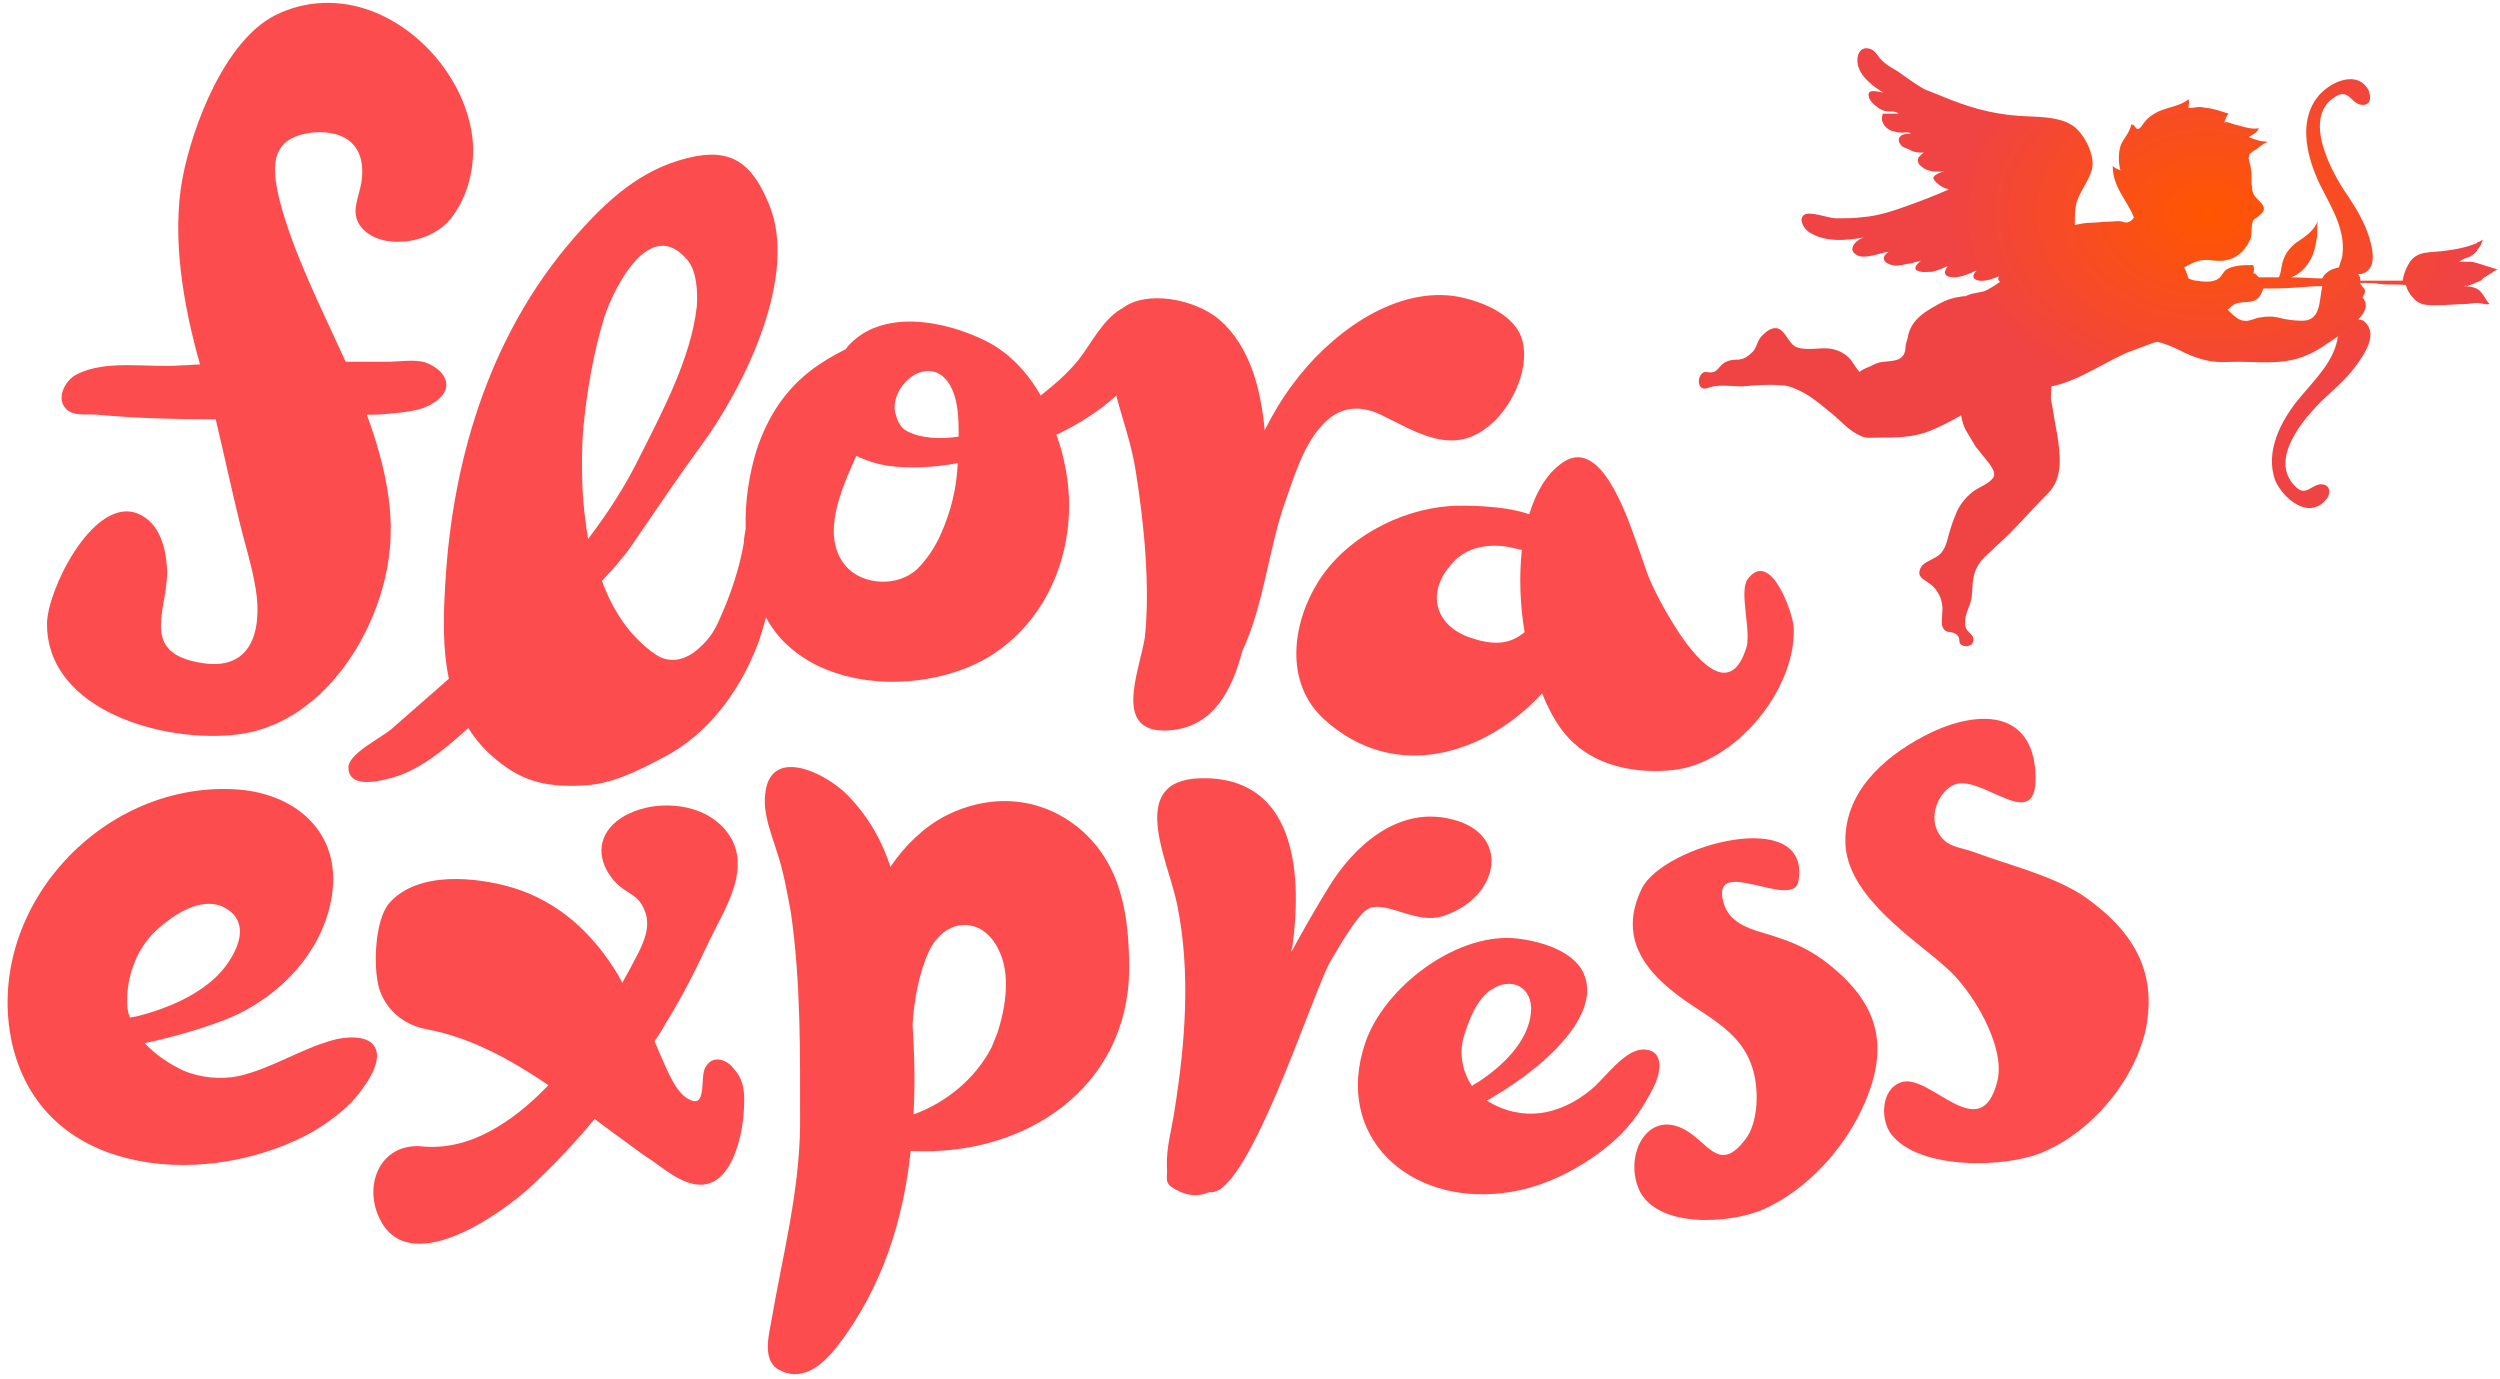 <?xml version="1.0" encoding="UTF-8" standalone="no"?>
<svg width="174px" height="96px" viewBox="0 0 174 96" version="1.1" xmlns="http://www.w3.org/2000/svg" xmlns:xlink="http://www.w3.org/1999/xlink">
    <!-- Generator: Sketch 42 (36781) - http://www.bohemiancoding.com/sketch -->
    <title>logo</title>
    <desc>Created with Sketch.</desc>
    <defs>
        <radialGradient cx="63.807%" cy="27.748%" fx="63.807%" fy="27.748%" r="32.477%" id="radialGradient-1">
            <stop stop-color="#FF5600" offset="0%"></stop>
            <stop stop-color="#F04344" offset="100%"></stop>
        </radialGradient>
    </defs>
    <g id="Page-1" stroke="none" stroke-width="1" fill="none" fill-rule="evenodd">
        <g id="Меню-телефон" transform="translate(-638, -71)">
            <g id="logo" transform="translate(638, 71)">
                <g id="floraexpress" fill="#FD4C4D">
                    <g id="Layer_1">
                        <g id="Group">
                            <path d="M11.612,39.354 C11.484,37.828 10.97,36.175 9.367,35.666 C6.351,34.84 3.272,41.134 3.272,43.423 C3.272,49.526 11.548,51.751 16.552,51.115 C22.262,50.416 26.175,44.44 27.009,39.163 C27.587,35.666 26.753,32.233 25.534,28.864 C26.047,28.864 26.496,28.864 27.009,28.8 C27.715,28.736 28.485,28.673 29.19,28.482 C29.896,28.291 30.923,27.719 31.051,26.956 C31.179,26.13 30.345,25.494 29.64,25.24 C28.934,24.985 27.779,25.176 27.009,25.176 L24.058,25.176 C22.326,21.362 20.401,17.611 19.439,13.86 C18.862,11.444 18.862,9.536 21.813,9.219 C24.251,9.028 25.534,10.363 25.149,12.715 C24.956,13.86 24.315,14.877 25.213,15.894 C26.239,17.038 28.292,17.038 29.768,16.403 C30.345,16.148 30.794,15.83 31.115,15.513 C32.462,14.05 33.04,11.889 32.911,9.918 C32.591,5.976 29.575,2.162 25.854,0.763 C23.673,-0.064 21.235,1.10467191e-14 19.118,1.081 C15.654,2.861 13.408,8.71 12.703,12.397 C11.933,16.53 12.767,21.298 13.922,25.367 C13.473,25.367 13.023,25.43 12.574,25.43 C10.393,25.621 7.378,24.985 5.325,26.066 C4.555,26.448 3.849,27.719 4.619,28.482 C5.132,28.991 6.095,28.8 6.8,28.864 C9.495,29.118 12.254,29.181 15.012,29.181 C15.59,31.597 16.103,34.013 16.68,36.366 C17.001,37.701 17.45,39.099 17.707,40.498 C18.284,43.232 17.899,46.728 14.114,46.156 C9.431,45.457 11.869,42.215 11.612,39.354 Z" id="Shape"></path>
                            <path d="M81.733,50.797 C84.556,50.416 85.775,47.936 86.481,45.266 C87.956,42.151 88.277,38.273 89.432,34.967 C90.073,33.187 90.651,31.152 91.934,29.69 C93.089,28.355 94.5,28.101 96.104,28.864 C98.606,30.072 101.172,31.852 103.803,29.499 C105.278,28.228 106.625,25.43 105.856,23.396 C105.214,21.743 102.84,20.853 101.172,20.599 C96.81,20.026 92.447,23.396 90.009,26.702 C89.239,27.719 88.598,28.8 88.021,29.944 C87.764,27.083 86.994,24.095 84.877,22.252 C83.145,20.789 79.745,20.154 78.076,21.489 C78.012,21.489 77.948,21.552 77.948,21.552 C76.665,22.379 75.959,23.905 75.061,25.049 C74.291,26.003 73.393,26.766 72.431,27.528 C71.533,25.939 70.25,24.54 68.582,23.714 C65.759,22.315 61.332,21.425 58.958,24.159 C58.958,24.223 58.894,24.223 58.894,24.286 C58.124,24.668 57.354,25.113 56.649,25.621 C54.66,27.083 53.441,28.991 52.671,31.279 C52.158,32.932 51.837,34.84 51.901,36.811 C51.837,37.128 51.773,37.51 51.773,37.764 C51.452,39.608 50.875,41.325 50.105,43.041 C49.784,43.804 49.399,44.44 48.758,45.012 C47.924,45.838 46.769,46.283 45.678,45.584 C43.882,44.376 42.663,42.532 41.893,40.434 C42.599,39.672 43.305,38.909 43.882,38.082 C45.55,35.666 47.154,33.25 48.886,30.898 C51.837,26.829 55.622,19.136 53.505,14.177 C52.479,11.698 51.196,10.363 48.437,10.872 C45.101,11.507 42.727,13.478 40.482,15.958 C34.259,22.76 31.5,31.661 30.987,40.689 C30.858,42.85 30.794,45.139 31.243,47.237 C29.96,48.381 28.613,49.526 27.33,50.67 C26.56,51.37 24.186,52.45 24.251,53.468 C24.315,54.93 26.496,54.358 27.394,54.103 C29.319,53.531 31.051,52.069 32.591,50.67 C33.04,51.37 33.553,52.005 34.195,52.577 C36.119,54.294 37.787,54.803 40.482,54.675 C42.535,54.612 44.395,53.658 46.192,52.705 C49.271,51.115 51.452,48.127 52.671,45.012 C52.928,44.376 53.12,43.677 53.313,42.977 C53.698,43.677 54.211,44.376 54.788,44.885 C58.381,48.254 64.925,48.064 68.838,45.711 C73.393,42.914 75.19,37.319 74.099,32.297 C73.971,31.597 73.778,30.962 73.521,30.262 C75.125,29.499 76.601,28.546 77.692,27.528 C78.141,29.245 78.782,31.025 79.039,32.742 C79.616,36.302 80.065,40.816 79.68,44.376 C79.295,46.792 77.242,51.37 81.733,50.797 Z M40.61,29.69 C40.867,27.083 41.316,24.477 42.086,21.997 C42.727,20.09 45.229,14.94 47.86,18.119 C48.501,18.882 48.565,20.344 48.501,21.298 C48.116,24.858 46.127,28.609 44.523,31.788 C43.561,33.759 42.342,35.666 40.931,37.51 C40.738,36.366 40.61,35.221 40.546,34.14 C40.482,32.551 40.482,31.025 40.61,29.69 Z M66.015,26.638 C66.721,27.719 66.721,29.118 66.721,30.389 C65.438,30.58 64.091,30.517 63.128,30.008 C62.615,29.754 62.423,29.181 62.294,28.673 C61.974,26.766 64.604,24.604 66.015,26.638 Z M65.502,37.128 C65.117,38.019 64.54,38.909 63.834,39.608 C62.487,40.879 59.985,40.752 58.83,39.354 C57.098,37.256 58.573,34.013 59.6,31.725 C60.241,32.042 61.011,32.297 61.845,32.424 C63.257,32.615 64.925,32.551 66.657,32.233 C66.593,33.886 66.208,35.539 65.502,37.128 Z" id="Shape"></path>
                            <path d="M100.916,35.221 C97.323,35.475 93.602,37.51 91.741,40.498 C89.945,43.359 89.368,47.491 92.126,50.034 C97.066,54.548 103.418,52.514 107.331,48.254 C107.909,49.717 108.678,50.988 109.577,51.751 C111.373,53.404 114.067,53.849 116.441,53.595 C120.739,53.15 124.974,48.064 124.845,43.74 C124.845,42.787 123.242,38.146 121.638,40.307 C120.996,41.197 121.958,44.058 121.509,45.203 C119.777,50.289 115.479,41.897 114.837,40.371 C114.581,39.799 114.26,38.718 113.811,37.51 C112.72,34.395 110.988,30.453 108.614,32.297 C107.588,33.06 106.882,34.331 106.433,35.793 C104.637,35.158 101.814,35.158 100.916,35.221 Z M102.52,44.44 C99.953,43.677 99.119,41.325 101.108,39.163 C102.135,38.019 103.674,37.828 105.086,38.082 C105.342,38.146 105.599,38.209 105.92,38.273 C105.727,40.117 105.791,42.087 106.112,43.995 C105.278,44.694 104.252,45.012 102.52,44.44 Z" id="Shape"></path>
                            <path d="M49.078,74.321 C48.694,75.02 49.271,77.372 47.795,76.419 C46.833,75.846 46.127,73.685 45.55,72.477 C45.871,72.032 46.127,71.587 46.384,71.142 C47.539,69.298 48.501,67.327 49.399,65.42 C50.362,63.385 52.158,60.779 50.939,58.426 C50.682,57.981 50.362,57.536 49.848,57.155 C48.052,55.693 44.78,55.693 42.92,57.155 C41.508,58.299 41.572,59.952 42.727,61.287 C43.561,62.241 44.395,62.177 44.844,63.322 C45.358,64.466 44.78,65.674 44.203,66.755 C43.946,67.264 43.625,67.836 43.305,68.408 C43.24,68.217 43.112,68.09 43.048,67.899 C41.316,65.038 39.006,62.813 35.734,61.796 C33.168,61.033 29.062,60.588 27.073,62.877 C26.047,64.085 25.919,67.709 26.496,69.107 C27.073,70.506 28.292,71.396 29.768,71.65 C32.783,72.223 35.542,73.748 38.172,75.528 C35.606,78.199 32.591,80.106 29.383,79.788 C26.624,79.534 25.341,82.204 26.304,84.556 C28.228,89.261 34.9,84.493 37.017,82.522 C38.557,81.06 40.033,79.534 41.38,77.881 C42.086,78.389 42.727,78.898 43.369,79.343 C44.074,79.852 44.716,80.36 45.422,80.805 C46.576,81.632 48.244,83.03 49.72,82.204 C51.131,81.441 51.709,78.771 51.773,77.245 C51.837,76.164 51.837,75.211 51.067,74.384 C50.682,73.812 49.592,73.303 49.078,74.321 Z" id="Shape"></path>
                            <path d="M75.125,57.664 C72.431,55.438 68.967,55.184 65.823,56.774 C64.347,57.536 63,58.808 61.974,60.334 C61.396,58.554 60.498,56.901 59.022,55.375 C57.419,53.722 53.505,51.878 53.249,55.375 C53.12,56.71 53.698,58.045 54.083,59.317 C54.532,60.652 54.788,62.114 55.045,63.513 C55.751,68.408 55.686,73.43 55.686,78.389 C55.622,83.03 54.467,87.417 53.698,91.868 C53.569,92.694 52.992,94.601 54.147,95.301 C55.686,96.191 57.098,95.237 58.317,93.648 C61.396,89.642 62.872,84.938 63.385,80.106 L63.513,80.106 C71.34,80.487 78.526,75.719 78.59,67.454 C78.59,63.767 78.076,60.143 75.125,57.664 Z M69.416,71.905 C69.287,72.223 69.159,72.54 69.031,72.858 C67.94,75.02 65.887,76.736 63.577,77.563 C63.706,75.465 63.642,73.367 63.513,71.269 C63.642,69.489 63.962,67.709 64.668,66.183 C65.759,63.894 68.325,63.703 69.48,66.056 C70.378,67.772 69.993,70.125 69.416,71.905 Z" id="Shape"></path>
                            <path d="M95.334,63.195 C96.617,62.75 98.606,64.339 100.402,63.767 C104.444,62.495 105.278,57.854 100.787,56.964 C97.195,56.201 94.179,58.935 92.447,61.796 C91.549,63.258 90.715,64.721 89.881,66.246 C89.881,66.119 89.881,66.056 89.945,65.928 C90.587,61.287 90.394,54.358 84.043,54.167 C78.205,53.976 81.284,59.762 81.926,62.94 C82.888,67.645 82.503,72.604 81.733,77.372 C81.541,78.644 81.156,79.915 81.22,81.25 C81.284,82.013 80.963,82.331 81.797,82.776 C82.696,83.285 83.466,83.285 84.171,82.967 C86.802,83.475 91.357,69.107 92.575,66.946 C93.089,66.119 94.5,63.513 95.334,63.195 Z" id="Shape"></path>
                            <path d="M114.516,73.049 C113.105,72.922 111.694,75.083 110.731,75.846 C108.55,77.626 105.984,78.135 103.482,76.609 C104.701,75.91 105.92,75.083 107.01,74.193 C108.614,72.858 111.18,70.252 110.282,67.899 C109.641,66.119 106.946,65.42 105.278,65.293 C101.172,65.038 96.296,68.789 95.013,72.604 C92.832,79.089 98.029,83.857 104.637,83.03 C107.459,82.713 110.346,81.187 112.399,79.343 C113.49,78.389 114.388,77.054 115.03,75.783 C115.543,74.829 115.928,73.176 114.516,73.049 Z M101.878,72.159 C102.199,71.142 102.712,69.616 103.738,68.917 C105.214,67.899 106.69,68.726 106.561,70.442 C106.369,72.54 104.508,74.257 102.84,75.338 C102.712,75.401 102.584,75.465 102.455,75.592 C101.75,74.575 101.557,73.24 101.878,72.159 Z" id="Shape"></path>
                            <path d="M26.111,72.922 C25.662,71.968 23.93,72.159 23.096,72.413 C20.85,73.049 18.862,74.384 16.616,74.893 C15.397,75.147 13.922,75.02 12.767,74.511 C11.804,74.066 10.842,73.43 10.072,72.604 C11.869,72.223 13.665,71.714 15.397,71.078 C19.182,69.679 22.454,66.437 23.096,62.368 C23.801,57.918 20.53,55.121 16.231,54.93 C6.865,54.485 -1.155,63.449 0.834,72.604 C1.86,77.118 5.004,79.661 8.853,80.615 C12.831,81.632 17.514,80.932 21.171,79.089 C22.39,78.453 23.481,77.69 24.443,76.736 C25.213,75.91 26.688,74.003 26.111,72.922 Z M10.65,64.975 C11.804,63.83 14.05,62.177 15.782,63.258 C17.707,64.466 16.167,66.882 15.076,67.963 C13.601,69.362 11.612,70.188 9.687,70.697 C9.495,70.76 9.302,70.76 9.046,70.824 C8.918,70.506 8.853,70.188 8.853,69.87 C8.789,68.09 9.431,66.246 10.65,64.975 Z" id="Shape"></path>
                            <path d="M126.898,66.819 C125.487,65.801 124.332,65.42 122.664,64.911 C121.574,64.593 120.355,64.148 119.97,62.877 C118.943,59.38 124.781,63.385 125.166,61.351 C126.129,56.011 115.735,58.808 114.26,61.86 C112.848,64.784 114.003,67.009 116.249,68.853 C118.43,70.697 121.189,71.523 122.023,74.511 C122.408,75.846 122.408,78.135 121.445,79.343 C119.777,81.505 119.007,79.788 117.596,78.834 C114.837,76.927 112.977,80.233 114.067,82.776 C115.286,85.51 120.355,85.192 122.728,84.175 C125.872,82.776 128.566,79.725 129.849,76.609 C131.582,72.477 130.555,69.552 126.898,66.819 Z" id="Shape"></path>
                            <path d="M145.118,62.432 C143.001,60.97 139.793,60.207 137.42,59.317 C136.393,58.935 135.495,58.999 134.918,57.981 C134.276,56.901 134.789,55.311 135.88,54.675 C137.805,53.595 142.039,58.554 141.654,53.595 C141.269,49.017 136.971,49.589 133.891,51.242 C131.004,52.768 128.374,55.184 128.438,58.617 C128.502,61.987 132.287,64.721 134.854,66.819 C135.046,67.009 135.238,67.136 135.431,67.327 C137.227,68.853 139.601,72.795 139.024,75.211 C137.869,79.979 134.276,74.575 132.287,75.338 C130.876,75.846 130.876,78.008 131.646,78.962 C133.57,81.441 139.665,81.314 142.231,80.17 C145.696,78.707 148.775,74.956 149.417,71.269 C150.058,67.327 148.262,64.657 145.118,62.432 Z" id="Shape"></path>
                        </g>
                    </g>
                </g>
                <g id="other3" transform="translate(117.557, 3.321)" fill="url(#radialGradient-1)">
                    <g id="Layer_1">
                        <path d="M54.164,16.6 C54.242,16.522 54.397,16.522 54.552,16.445 C54.707,16.367 54.94,16.29 55.095,16.213 C55.173,16.213 55.173,16.135 55.251,16.058 C55.328,15.98 55.406,15.98 55.483,15.903 C55.639,15.825 55.716,15.748 55.871,15.67 C55.949,15.593 56.104,15.515 56.259,15.438 L56.259,15.438 C56.104,15.36 55.949,15.36 55.794,15.283 C55.483,15.205 55.095,15.05 54.785,14.973 C54.552,14.896 54.397,14.896 54.164,14.896 L53.621,14.896 C53.776,14.741 54.009,14.663 54.242,14.586 C54.475,14.508 54.63,14.353 54.785,14.198 C54.863,14.121 54.863,14.043 54.94,13.966 C55.095,13.811 55.173,13.578 55.251,13.346 C55.173,13.424 55.095,13.424 55.018,13.501 C54.94,13.501 54.863,13.501 54.863,13.578 C54.785,13.578 54.785,13.656 54.707,13.656 C54.087,13.888 53.388,14.043 52.69,14.121 C52.224,14.198 51.681,14.198 51.215,14.276 C50.75,14.353 50.362,14.586 50.129,14.973 C49.896,15.36 49.741,15.748 49.663,16.213 L46.715,16.213 C46.715,16.058 46.715,15.903 46.56,15.748 L46.792,15.748 C47.956,15.438 47.568,13.966 47.335,13.191 C47.025,12.184 46.482,11.254 45.861,10.325 C44.775,8.775 42.524,4.747 45.085,3.352 C45.939,2.887 46.094,3.895 46.792,3.972 C47.413,4.049 47.491,3.507 47.335,3.12 L47.335,3.042 C46.56,1.415 44.464,2.423 43.688,3.507 C42.369,5.289 43.068,7.768 43.921,9.55 C44.697,11.099 45.706,12.649 45.473,14.431 C45.473,14.663 45.24,15.128 45.24,15.283 C44.93,15.36 44.62,15.438 44.387,15.67 C44.232,15.748 44.154,15.903 44.076,16.058 C43.378,16.058 42.602,15.98 41.904,15.98 C42.524,15.748 42.912,15.36 43.3,14.663 C43.533,14.198 43.611,13.733 43.688,13.269 C43.766,12.881 43.688,12.339 43.766,12.029 C43.533,12.726 42.912,13.114 42.369,13.501 C42.214,13.578 42.059,13.733 41.904,13.888 C41.593,14.198 41.36,14.663 41.283,15.05 C41.205,15.36 41.205,15.67 41.05,15.98 L39.653,15.98 C39.498,15.825 39.343,15.593 39.265,15.748 C39.343,15.515 39.343,15.36 39.265,15.128 C38.722,15.128 37.868,15.128 37.403,15.438 C37.17,15.593 37.092,15.903 36.86,16.058 C36.472,16.367 35.773,16.29 35.308,16.213 C35.152,16.213 34.92,16.135 34.764,16.058 C34.687,15.825 34.609,15.593 34.454,15.283 C34.609,15.205 34.764,15.128 35.075,14.973 C35.618,14.741 36.006,14.741 36.549,14.818 C37.248,14.896 37.946,14.741 38.489,14.198 C38.722,13.966 39.032,13.501 39.11,13.191 C39.188,12.804 39.11,12.339 39.265,12.029 C39.343,11.874 39.498,11.874 39.653,11.719 C40.119,11.332 40.119,11.099 39.731,10.712 C39.653,10.635 39.653,10.635 39.576,10.557 C39.343,10.325 39.188,10.092 39.188,9.705 C39.11,9.318 39.188,8.853 39.11,8.465 C39.11,8.233 38.955,7.923 38.955,7.691 C38.955,7.381 39.11,7.303 39.343,7.148 C39.653,6.993 39.886,6.683 40.196,6.606 L40.196,6.529 C39.731,6.529 39.343,6.374 38.955,6.219 C39.188,6.064 39.576,5.909 39.653,5.599 C39.343,5.676 38.955,5.599 38.644,5.521 C38.334,5.444 38.101,5.366 37.791,5.289 C37.636,5.212 37.403,5.134 37.248,5.212 C37.325,4.979 37.403,4.747 37.558,4.592 C37.092,4.437 36.627,4.282 36.161,4.204 C35.928,4.204 35.773,4.127 35.54,4.127 C35.308,4.127 34.997,4.204 34.764,4.204 C34.764,3.972 34.842,3.817 34.764,3.585 C34.221,4.049 33.368,4.127 32.669,4.437 C32.359,4.592 31.971,4.824 31.738,5.134 C31.583,5.289 31.35,5.831 31.117,5.599 C31.04,5.521 30.962,5.366 30.884,5.366 C30.729,5.289 30.807,5.366 30.729,5.521 C30.652,5.754 30.574,5.909 30.419,6.141 C30.264,6.374 30.108,6.606 30.031,6.838 C29.876,7.303 29.876,8.078 30.031,8.543 C29.876,8.465 29.643,8.388 29.488,8.233 C29.488,9.163 29.876,9.86 30.341,10.635 C30.496,10.867 30.807,11.409 30.962,11.797 C30.884,11.952 30.807,12.029 30.652,12.107 C30.496,12.184 30.341,12.184 30.186,12.107 C29.798,12.029 29.565,12.107 29.177,12.107 C28.789,12.107 28.324,12.184 27.936,12.184 C27.548,12.184 27.237,12.261 26.849,12.339 C26.849,11.874 26.849,11.409 26.927,10.944 C27.16,9.937 28.091,9.008 28.091,8.078 C28.091,7.148 27.393,5.831 26.617,5.366 C25.608,4.747 24.056,4.824 22.969,4.747 C20.952,4.592 19.4,4.127 17.537,3.352 C17.149,3.197 16.761,3.042 16.373,2.887 C15.83,2.577 15.287,2.19 14.744,1.803 C14.356,1.493 13.89,1.338 13.502,0.951 C13.192,0.718 13.037,0.253 12.649,0.098 C12.028,-0.134 11.717,0.331 11.717,0.873 C11.717,1.725 12.416,2.345 13.037,2.81 C13.192,2.887 13.425,3.12 13.58,3.12 C13.269,3.12 12.493,2.81 12.493,3.275 C12.493,3.662 12.881,3.972 13.192,4.204 C13.425,4.359 13.657,4.437 13.968,4.437 C14.123,4.437 14.433,4.437 14.589,4.592 L14.045,4.592 L13.502,4.592 C13.425,4.669 13.425,4.902 13.425,5.057 C13.58,5.521 13.89,5.754 14.278,5.831 C14.511,5.909 14.666,5.909 14.899,5.909 C15.054,5.909 15.287,5.831 15.442,5.986 C15.209,5.986 14.899,5.986 14.744,6.141 C14.511,6.296 14.589,6.606 14.744,6.761 C14.899,6.993 15.209,6.993 15.442,7.148 C15.753,7.303 16.063,7.303 16.373,7.303 C16.296,7.303 16.063,7.536 15.985,7.613 C15.908,7.768 15.908,7.923 15.985,8.078 C16.296,8.465 16.761,8.62 17.227,8.62 L17.77,8.62 C17.615,8.62 17.227,8.775 17.072,8.93 C16.917,9.085 17.072,9.24 17.227,9.395 C17.46,9.627 17.77,9.782 18.081,9.86 C17.227,10.247 16.218,10.635 15.365,10.944 C14.278,11.332 13.192,11.719 12.028,11.797 C11.485,11.874 10.864,11.874 10.243,11.874 C9.7,11.874 8.381,11.332 7.993,11.642 C7.605,11.952 7.993,12.571 8.303,12.804 C9.467,13.578 10.941,13.424 12.261,13.191 C11.717,13.269 11.019,13.966 11.562,14.353 C12.105,14.818 13.269,14.276 13.89,14.198 C13.347,14.586 13.502,14.973 14.123,15.128 C14.356,15.205 14.589,15.128 14.821,15.128 C15.054,15.05 15.287,15.05 15.597,14.973 C15.753,14.896 15.985,14.896 16.141,14.818 C15.985,14.973 15.753,15.128 15.753,15.36 C15.753,15.438 15.83,15.515 15.908,15.515 C16.218,15.67 16.606,15.593 16.917,15.593 C17.305,15.515 17.615,15.36 18.003,15.205 C17.615,15.748 17.848,15.98 18.469,15.98 C18.857,15.98 19.245,15.825 19.633,15.67 C19.788,15.593 19.943,15.515 20.021,15.515 C19.943,15.593 19.788,15.748 19.788,15.903 C19.788,16.058 19.865,16.058 19.943,16.135 C20.253,16.29 20.641,16.213 20.952,16.135 C21.185,16.058 21.417,15.98 21.573,15.903 C21.495,16.058 21.495,16.213 21.65,16.29 C21.34,16.522 20.952,16.755 20.641,16.91 C20.253,17.065 19.633,17.065 19.245,17.297 L19.089,17.297 C18.469,17.375 17.925,17.53 17.382,17.839 C16.839,18.149 16.373,18.382 15.908,18.847 C15.52,19.234 15.287,19.699 15.209,20.241 C15.132,20.473 15.054,20.706 15.054,21.016 C14.899,22.023 13.813,21.713 13.114,21.945 C12.881,22.023 12.649,22.178 12.416,22.255 C12.261,22.333 12.028,22.41 11.873,22.565 C11.64,22.333 11.485,22.023 11.252,21.713 C10.864,21.248 10.321,21.016 9.777,20.938 C9.079,20.861 8.226,21.093 7.527,20.861 C6.829,20.628 6.674,19.311 5.82,19.544 C5.51,19.621 5.277,19.854 5.044,20.086 C4.734,20.396 4.734,20.861 4.423,21.171 C4.113,21.481 3.802,21.713 3.337,21.713 C2.949,21.713 2.483,21.791 2.173,22.178 C2.018,22.333 1.94,22.488 1.707,22.565 C1.474,22.643 1.319,22.565 1.086,22.565 C0.776,22.643 0.543,23.185 0.776,23.572 C0.931,23.805 1.242,23.727 1.397,23.65 C2.095,23.417 2.949,23.572 3.725,23.572 C4.578,23.495 5.51,23.417 6.363,23.495 C6.674,23.495 7.062,23.572 7.372,23.727 C8.381,24.115 9.234,24.889 10.088,25.587 C10.631,26.051 11.174,26.671 11.873,26.981 C12.261,27.214 12.726,27.136 13.192,27.136 C14.433,27.136 15.597,27.136 16.761,26.671 C17.537,26.361 18.236,25.974 18.934,25.587 C19.012,25.974 19.089,26.284 19.245,26.594 C19.477,26.981 19.71,27.368 19.943,27.756 C20.253,28.143 20.564,28.531 20.874,28.918 C21.107,29.228 21.417,29.693 21.107,30.003 C20.797,30.39 20.098,30.622 19.71,30.932 C19.245,31.32 18.857,31.784 18.624,32.327 C18.391,32.869 18.236,33.334 18.081,33.876 C17.925,34.496 17.77,35.116 17.227,35.426 C16.761,35.735 16.218,35.813 16.063,36.355 C15.908,36.82 16.296,36.975 16.606,37.207 C17.149,37.517 17.537,38.137 17.615,38.757 C17.693,39.222 17.537,39.764 17.615,40.229 C17.848,40.926 18.313,40.461 18.701,40.926 C18.857,41.081 18.779,41.313 18.857,41.468 C19.089,41.778 19.788,41.701 19.788,41.236 C19.865,40.849 19.322,40.694 19.245,40.306 C19.089,39.609 19.477,39.067 19.633,38.447 C19.788,37.672 19.633,36.975 20.021,36.2 C20.331,35.581 20.874,35.193 21.34,34.728 C22.659,33.566 23.745,32.249 24.987,31.01 C26.073,29.925 25.841,28.298 25.608,26.826 C25.453,26.129 25.375,25.354 25.22,24.657 C25.142,24.27 25.22,23.96 25.22,23.572 C25.996,23.417 26.772,23.108 27.548,22.72 C28.479,22.255 29.41,21.713 30.419,21.248 C31.04,21.016 31.66,20.783 32.281,20.551 C32.359,20.551 32.436,20.473 32.592,20.473 C33.29,20.628 33.911,20.938 34.532,21.248 C35.54,21.713 36.472,21.945 37.558,21.868 C39.42,21.791 41.205,22.178 42.99,21.403 C43.766,21.093 44.464,20.551 45.163,20.086 C44.93,21.791 43.611,23.03 42.524,24.347 C41.205,25.897 40.041,28.143 40.817,30.157 C41.36,31.397 43.145,32.869 44.309,31.475 C44.309,31.475 44.309,31.475 44.387,31.397 C44.62,31.087 44.697,30.467 44.076,30.39 C43.378,30.312 42.99,31.242 42.292,30.622 C40.041,28.608 43.223,25.277 44.62,24.037 C45.396,23.34 46.172,22.565 46.715,21.713 C47.18,21.016 47.879,19.854 47.025,19.079 C46.87,18.924 46.715,18.924 46.56,18.924 C47.025,18.459 47.335,17.917 46.87,17.375 C46.948,17.22 47.103,17.065 47.025,16.832 C46.948,16.677 46.715,16.522 46.715,16.367 C47.18,16.367 47.646,16.367 48.111,16.445 C48.732,16.522 49.275,16.445 49.896,16.522 C49.974,16.832 50.129,17.142 50.439,17.452 C50.905,17.994 51.526,17.917 52.224,17.917 C52.845,17.917 53.466,17.839 54.009,17.839 C54.319,17.839 54.552,17.762 54.863,17.762 C55.173,17.762 55.406,17.917 55.716,17.839 C55.483,17.607 55.328,17.22 55.095,16.987 C54.863,16.677 54.319,16.6 53.931,16.6 C54.009,16.6 54.087,16.522 54.087,16.522 C54.087,16.677 54.087,16.6 54.164,16.6 Z M42.68,19.002 C42.136,19.002 41.516,18.924 40.972,18.769 C40.584,18.692 40.196,18.692 39.808,18.769 C39.498,18.769 38.955,19.079 38.644,19.002 C38.256,19.002 37.868,18.614 37.48,18.227 C37.636,18.149 37.713,17.994 37.868,17.917 C38.412,17.53 39.188,17.917 39.653,17.375 C39.808,17.22 39.886,16.987 39.964,16.755 L40.662,16.755 C41.593,16.755 42.524,16.677 43.533,16.6 L44.076,16.6 C43.844,17.607 43.999,19.002 42.68,19.002 Z" id="Shape"></path>
                    </g>
                </g>
            </g>
        </g>
    </g>
</svg>